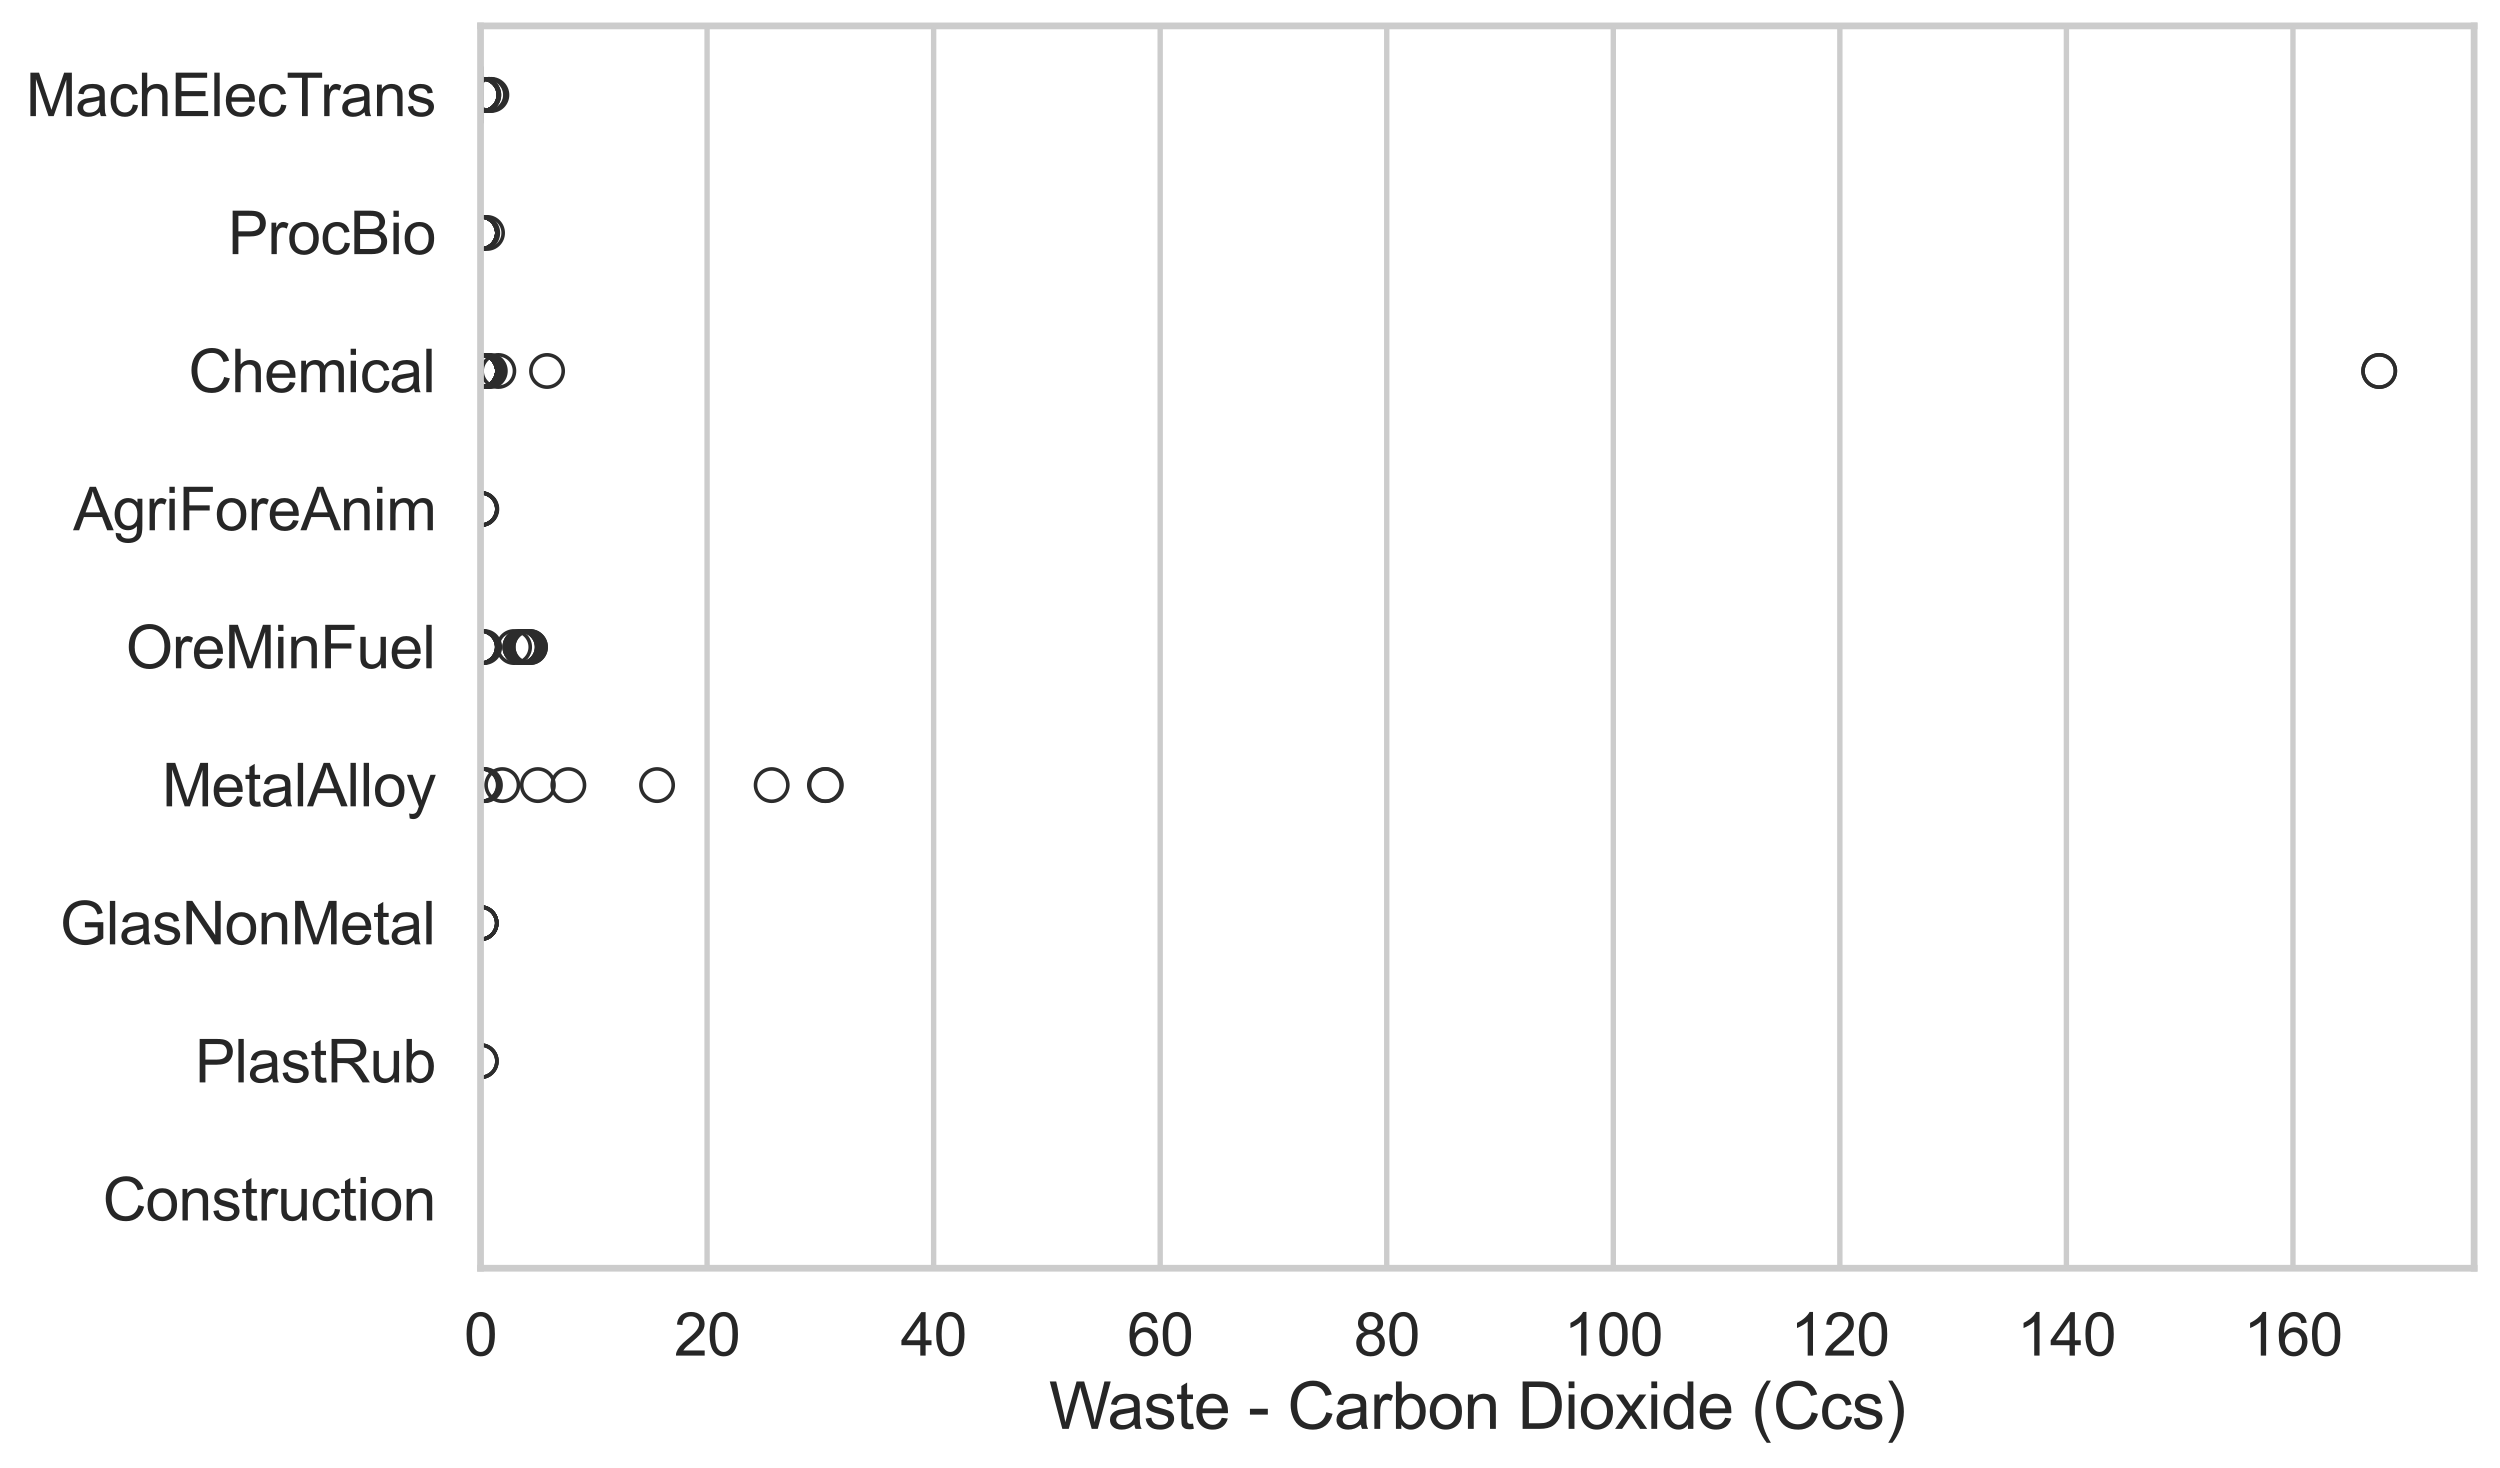 <?xml version="1.0" encoding="utf-8" standalone="no"?>
<!DOCTYPE svg PUBLIC "-//W3C//DTD SVG 1.1//EN"
  "http://www.w3.org/Graphics/SVG/1.1/DTD/svg11.dtd">
<svg xmlns:xlink="http://www.w3.org/1999/xlink" width="695.577pt" height="408.542pt" viewBox="0 0 695.577 408.542" xmlns="http://www.w3.org/2000/svg" version="1.1">
 <defs>
  <style type="text/css">*{stroke-linejoin: round; stroke-linecap: butt}</style>
 </defs>
 <g id="figure_1">
  <g id="patch_1">
   <path d="M 0 408.542 
L 695.577 408.542 
L 695.577 0 
L 0 0 
z
" style="fill: #ffffff"/>
  </g>
  <g id="axes_1">
   <g id="patch_2">
    <path d="M 133.697 352.86 
L 688.377 352.86 
L 688.377 7.2 
L 133.697 7.2 
z
" style="fill: #ffffff"/>
   </g>
   <g id="matplotlib.axis_1">
    <g id="xtick_1">
     <g id="line2d_1">
      <path d="M 133.697 352.86 
L 133.697 7.2 
" clip-path="url(#p71a60f8ca9)" style="fill: none; stroke: #cccccc; stroke-width: 1.5; stroke-linecap: round"/>
     </g>
     <g id="text_1">
      <!-- 0 -->
      <g style="fill: #262626" transform="translate(129.109 377.17) scale(0.165 -0.165)">
       <defs>
        <path id="ArialMT-30" d="M 266 2259 
Q 266 3072 433 3567 
Q 600 4063 929 4331 
Q 1259 4600 1759 4600 
Q 2128 4600 2406 4451 
Q 2684 4303 2865 4023 
Q 3047 3744 3150 3342 
Q 3253 2941 3253 2259 
Q 3253 1453 3087 958 
Q 2922 463 2592 192 
Q 2263 -78 1759 -78 
Q 1097 -78 719 397 
Q 266 969 266 2259 
z
M 844 2259 
Q 844 1131 1108 757 
Q 1372 384 1759 384 
Q 2147 384 2411 759 
Q 2675 1134 2675 2259 
Q 2675 3391 2411 3762 
Q 2147 4134 1753 4134 
Q 1366 4134 1134 3806 
Q 844 3388 844 2259 
z
" transform="scale(0.016)"/>
       </defs>
       <use xlink:href="#ArialMT-30"/>
      </g>
     </g>
    </g>
    <g id="xtick_2">
     <g id="line2d_2">
      <path d="M 196.731 352.86 
L 196.731 7.2 
" clip-path="url(#p71a60f8ca9)" style="fill: none; stroke: #cccccc; stroke-width: 1.5; stroke-linecap: round"/>
     </g>
     <g id="text_2">
      <!-- 20 -->
      <g style="fill: #262626" transform="translate(187.556 377.17) scale(0.165 -0.165)">
       <defs>
        <path id="ArialMT-32" d="M 3222 541 
L 3222 0 
L 194 0 
Q 188 203 259 391 
Q 375 700 629 1000 
Q 884 1300 1366 1694 
Q 2113 2306 2375 2664 
Q 2638 3022 2638 3341 
Q 2638 3675 2398 3904 
Q 2159 4134 1775 4134 
Q 1369 4134 1125 3890 
Q 881 3647 878 3216 
L 300 3275 
Q 359 3922 746 4261 
Q 1134 4600 1788 4600 
Q 2447 4600 2831 4234 
Q 3216 3869 3216 3328 
Q 3216 3053 3103 2787 
Q 2991 2522 2730 2228 
Q 2469 1934 1863 1422 
Q 1356 997 1212 845 
Q 1069 694 975 541 
L 3222 541 
z
" transform="scale(0.016)"/>
       </defs>
       <use xlink:href="#ArialMT-32"/>
       <use xlink:href="#ArialMT-30" transform="translate(55.615 0)"/>
      </g>
     </g>
    </g>
    <g id="xtick_3">
     <g id="line2d_3">
      <path d="M 259.766 352.86 
L 259.766 7.2 
" clip-path="url(#p71a60f8ca9)" style="fill: none; stroke: #cccccc; stroke-width: 1.5; stroke-linecap: round"/>
     </g>
     <g id="text_3">
      <!-- 40 -->
      <g style="fill: #262626" transform="translate(250.59 377.17) scale(0.165 -0.165)">
       <defs>
        <path id="ArialMT-34" d="M 2069 0 
L 2069 1097 
L 81 1097 
L 81 1613 
L 2172 4581 
L 2631 4581 
L 2631 1613 
L 3250 1613 
L 3250 1097 
L 2631 1097 
L 2631 0 
L 2069 0 
z
M 2069 1613 
L 2069 3678 
L 634 1613 
L 2069 1613 
z
" transform="scale(0.016)"/>
       </defs>
       <use xlink:href="#ArialMT-34"/>
       <use xlink:href="#ArialMT-30" transform="translate(55.615 0)"/>
      </g>
     </g>
    </g>
    <g id="xtick_4">
     <g id="line2d_4">
      <path d="M 322.8 352.86 
L 322.8 7.2 
" clip-path="url(#p71a60f8ca9)" style="fill: none; stroke: #cccccc; stroke-width: 1.5; stroke-linecap: round"/>
     </g>
     <g id="text_4">
      <!-- 60 -->
      <g style="fill: #262626" transform="translate(313.625 377.17) scale(0.165 -0.165)">
       <defs>
        <path id="ArialMT-36" d="M 3184 3459 
L 2625 3416 
Q 2550 3747 2413 3897 
Q 2184 4138 1850 4138 
Q 1581 4138 1378 3988 
Q 1113 3794 959 3422 
Q 806 3050 800 2363 
Q 1003 2672 1297 2822 
Q 1591 2972 1913 2972 
Q 2475 2972 2870 2558 
Q 3266 2144 3266 1488 
Q 3266 1056 3080 686 
Q 2894 316 2569 119 
Q 2244 -78 1831 -78 
Q 1128 -78 684 439 
Q 241 956 241 2144 
Q 241 3472 731 4075 
Q 1159 4600 1884 4600 
Q 2425 4600 2770 4297 
Q 3116 3994 3184 3459 
z
M 888 1484 
Q 888 1194 1011 928 
Q 1134 663 1356 523 
Q 1578 384 1822 384 
Q 2178 384 2434 671 
Q 2691 959 2691 1453 
Q 2691 1928 2437 2201 
Q 2184 2475 1800 2475 
Q 1419 2475 1153 2201 
Q 888 1928 888 1484 
z
" transform="scale(0.016)"/>
       </defs>
       <use xlink:href="#ArialMT-36"/>
       <use xlink:href="#ArialMT-30" transform="translate(55.615 0)"/>
      </g>
     </g>
    </g>
    <g id="xtick_5">
     <g id="line2d_5">
      <path d="M 385.834 352.86 
L 385.834 7.2 
" clip-path="url(#p71a60f8ca9)" style="fill: none; stroke: #cccccc; stroke-width: 1.5; stroke-linecap: round"/>
     </g>
     <g id="text_5">
      <!-- 80 -->
      <g style="fill: #262626" transform="translate(376.659 377.17) scale(0.165 -0.165)">
       <defs>
        <path id="ArialMT-38" d="M 1131 2484 
Q 781 2613 612 2850 
Q 444 3088 444 3419 
Q 444 3919 803 4259 
Q 1163 4600 1759 4600 
Q 2359 4600 2725 4251 
Q 3091 3903 3091 3403 
Q 3091 3084 2923 2848 
Q 2756 2613 2416 2484 
Q 2838 2347 3058 2040 
Q 3278 1734 3278 1309 
Q 3278 722 2862 322 
Q 2447 -78 1769 -78 
Q 1091 -78 675 323 
Q 259 725 259 1325 
Q 259 1772 486 2073 
Q 713 2375 1131 2484 
z
M 1019 3438 
Q 1019 3113 1228 2906 
Q 1438 2700 1772 2700 
Q 2097 2700 2305 2904 
Q 2513 3109 2513 3406 
Q 2513 3716 2298 3927 
Q 2084 4138 1766 4138 
Q 1444 4138 1231 3931 
Q 1019 3725 1019 3438 
z
M 838 1322 
Q 838 1081 952 856 
Q 1066 631 1291 507 
Q 1516 384 1775 384 
Q 2178 384 2440 643 
Q 2703 903 2703 1303 
Q 2703 1709 2433 1975 
Q 2163 2241 1756 2241 
Q 1359 2241 1098 1978 
Q 838 1716 838 1322 
z
" transform="scale(0.016)"/>
       </defs>
       <use xlink:href="#ArialMT-38"/>
       <use xlink:href="#ArialMT-30" transform="translate(55.615 0)"/>
      </g>
     </g>
    </g>
    <g id="xtick_6">
     <g id="line2d_6">
      <path d="M 448.869 352.86 
L 448.869 7.2 
" clip-path="url(#p71a60f8ca9)" style="fill: none; stroke: #cccccc; stroke-width: 1.5; stroke-linecap: round"/>
     </g>
     <g id="text_6">
      <!-- 100 -->
      <g style="fill: #262626" transform="translate(435.105 377.17) scale(0.165 -0.165)">
       <defs>
        <path id="ArialMT-31" d="M 2384 0 
L 1822 0 
L 1822 3584 
Q 1619 3391 1289 3197 
Q 959 3003 697 2906 
L 697 3450 
Q 1169 3672 1522 3987 
Q 1875 4303 2022 4600 
L 2384 4600 
L 2384 0 
z
" transform="scale(0.016)"/>
       </defs>
       <use xlink:href="#ArialMT-31"/>
       <use xlink:href="#ArialMT-30" transform="translate(55.615 0)"/>
       <use xlink:href="#ArialMT-30" transform="translate(111.23 0)"/>
      </g>
     </g>
    </g>
    <g id="xtick_7">
     <g id="line2d_7">
      <path d="M 511.903 352.86 
L 511.903 7.2 
" clip-path="url(#p71a60f8ca9)" style="fill: none; stroke: #cccccc; stroke-width: 1.5; stroke-linecap: round"/>
     </g>
     <g id="text_7">
      <!-- 120 -->
      <g style="fill: #262626" transform="translate(498.14 377.17) scale(0.165 -0.165)">
       <use xlink:href="#ArialMT-31"/>
       <use xlink:href="#ArialMT-32" transform="translate(55.615 0)"/>
       <use xlink:href="#ArialMT-30" transform="translate(111.23 0)"/>
      </g>
     </g>
    </g>
    <g id="xtick_8">
     <g id="line2d_8">
      <path d="M 574.938 352.86 
L 574.938 7.2 
" clip-path="url(#p71a60f8ca9)" style="fill: none; stroke: #cccccc; stroke-width: 1.5; stroke-linecap: round"/>
     </g>
     <g id="text_8">
      <!-- 140 -->
      <g style="fill: #262626" transform="translate(561.174 377.17) scale(0.165 -0.165)">
       <use xlink:href="#ArialMT-31"/>
       <use xlink:href="#ArialMT-34" transform="translate(55.615 0)"/>
       <use xlink:href="#ArialMT-30" transform="translate(111.23 0)"/>
      </g>
     </g>
    </g>
    <g id="xtick_9">
     <g id="line2d_9">
      <path d="M 637.972 352.86 
L 637.972 7.2 
" clip-path="url(#p71a60f8ca9)" style="fill: none; stroke: #cccccc; stroke-width: 1.5; stroke-linecap: round"/>
     </g>
     <g id="text_9">
      <!-- 160 -->
      <g style="fill: #262626" transform="translate(624.209 377.17) scale(0.165 -0.165)">
       <use xlink:href="#ArialMT-31"/>
       <use xlink:href="#ArialMT-36" transform="translate(55.615 0)"/>
       <use xlink:href="#ArialMT-30" transform="translate(111.23 0)"/>
      </g>
     </g>
    </g>
    <g id="text_10">
     <!-- Waste - Carbon Dioxide (Ccs) -->
     <g style="fill: #262626" transform="translate(291.849 397.553) scale(0.18 -0.18)">
      <defs>
       <path id="ArialMT-57" d="M 1294 0 
L 78 4581 
L 700 4581 
L 1397 1578 
Q 1509 1106 1591 641 
Q 1766 1375 1797 1488 
L 2669 4581 
L 3400 4581 
L 4056 2263 
Q 4303 1400 4413 641 
Q 4500 1075 4641 1638 
L 5359 4581 
L 5969 4581 
L 4713 0 
L 4128 0 
L 3163 3491 
Q 3041 3928 3019 4028 
Q 2947 3713 2884 3491 
L 1913 0 
L 1294 0 
z
" transform="scale(0.016)"/>
       <path id="ArialMT-61" d="M 2588 409 
Q 2275 144 1986 34 
Q 1697 -75 1366 -75 
Q 819 -75 525 192 
Q 231 459 231 875 
Q 231 1119 342 1320 
Q 453 1522 633 1644 
Q 813 1766 1038 1828 
Q 1203 1872 1538 1913 
Q 2219 1994 2541 2106 
Q 2544 2222 2544 2253 
Q 2544 2597 2384 2738 
Q 2169 2928 1744 2928 
Q 1347 2928 1158 2789 
Q 969 2650 878 2297 
L 328 2372 
Q 403 2725 575 2942 
Q 747 3159 1072 3276 
Q 1397 3394 1825 3394 
Q 2250 3394 2515 3294 
Q 2781 3194 2906 3042 
Q 3031 2891 3081 2659 
Q 3109 2516 3109 2141 
L 3109 1391 
Q 3109 606 3145 398 
Q 3181 191 3288 0 
L 2700 0 
Q 2613 175 2588 409 
z
M 2541 1666 
Q 2234 1541 1622 1453 
Q 1275 1403 1131 1340 
Q 988 1278 909 1158 
Q 831 1038 831 891 
Q 831 666 1001 516 
Q 1172 366 1500 366 
Q 1825 366 2078 508 
Q 2331 650 2450 897 
Q 2541 1088 2541 1459 
L 2541 1666 
z
" transform="scale(0.016)"/>
       <path id="ArialMT-73" d="M 197 991 
L 753 1078 
Q 800 744 1014 566 
Q 1228 388 1613 388 
Q 2000 388 2187 545 
Q 2375 703 2375 916 
Q 2375 1106 2209 1216 
Q 2094 1291 1634 1406 
Q 1016 1563 777 1677 
Q 538 1791 414 1992 
Q 291 2194 291 2438 
Q 291 2659 392 2848 
Q 494 3038 669 3163 
Q 800 3259 1026 3326 
Q 1253 3394 1513 3394 
Q 1903 3394 2198 3281 
Q 2494 3169 2634 2976 
Q 2775 2784 2828 2463 
L 2278 2388 
Q 2241 2644 2061 2787 
Q 1881 2931 1553 2931 
Q 1166 2931 1000 2803 
Q 834 2675 834 2503 
Q 834 2394 903 2306 
Q 972 2216 1119 2156 
Q 1203 2125 1616 2013 
Q 2213 1853 2448 1751 
Q 2684 1650 2818 1456 
Q 2953 1263 2953 975 
Q 2953 694 2789 445 
Q 2625 197 2315 61 
Q 2006 -75 1616 -75 
Q 969 -75 630 194 
Q 291 463 197 991 
z
" transform="scale(0.016)"/>
       <path id="ArialMT-74" d="M 1650 503 
L 1731 6 
Q 1494 -44 1306 -44 
Q 1000 -44 831 53 
Q 663 150 594 308 
Q 525 466 525 972 
L 525 2881 
L 113 2881 
L 113 3319 
L 525 3319 
L 525 4141 
L 1084 4478 
L 1084 3319 
L 1650 3319 
L 1650 2881 
L 1084 2881 
L 1084 941 
Q 1084 700 1114 631 
Q 1144 563 1211 522 
Q 1278 481 1403 481 
Q 1497 481 1650 503 
z
" transform="scale(0.016)"/>
       <path id="ArialMT-65" d="M 2694 1069 
L 3275 997 
Q 3138 488 2766 206 
Q 2394 -75 1816 -75 
Q 1088 -75 661 373 
Q 234 822 234 1631 
Q 234 2469 665 2931 
Q 1097 3394 1784 3394 
Q 2450 3394 2872 2941 
Q 3294 2488 3294 1666 
Q 3294 1616 3291 1516 
L 816 1516 
Q 847 969 1125 678 
Q 1403 388 1819 388 
Q 2128 388 2347 550 
Q 2566 713 2694 1069 
z
M 847 1978 
L 2700 1978 
Q 2663 2397 2488 2606 
Q 2219 2931 1791 2931 
Q 1403 2931 1139 2672 
Q 875 2413 847 1978 
z
" transform="scale(0.016)"/>
       <path id="ArialMT-20" transform="scale(0.016)"/>
       <path id="ArialMT-2d" d="M 203 1375 
L 203 1941 
L 1931 1941 
L 1931 1375 
L 203 1375 
z
" transform="scale(0.016)"/>
       <path id="ArialMT-43" d="M 3763 1606 
L 4369 1453 
Q 4178 706 3683 314 
Q 3188 -78 2472 -78 
Q 1731 -78 1267 223 
Q 803 525 561 1097 
Q 319 1669 319 2325 
Q 319 3041 592 3573 
Q 866 4106 1370 4382 
Q 1875 4659 2481 4659 
Q 3169 4659 3637 4309 
Q 4106 3959 4291 3325 
L 3694 3184 
Q 3534 3684 3231 3912 
Q 2928 4141 2469 4141 
Q 1941 4141 1586 3887 
Q 1231 3634 1087 3207 
Q 944 2781 944 2328 
Q 944 1744 1114 1308 
Q 1284 872 1643 656 
Q 2003 441 2422 441 
Q 2931 441 3284 734 
Q 3638 1028 3763 1606 
z
" transform="scale(0.016)"/>
       <path id="ArialMT-72" d="M 416 0 
L 416 3319 
L 922 3319 
L 922 2816 
Q 1116 3169 1280 3281 
Q 1444 3394 1641 3394 
Q 1925 3394 2219 3213 
L 2025 2691 
Q 1819 2813 1613 2813 
Q 1428 2813 1281 2702 
Q 1134 2591 1072 2394 
Q 978 2094 978 1738 
L 978 0 
L 416 0 
z
" transform="scale(0.016)"/>
       <path id="ArialMT-62" d="M 941 0 
L 419 0 
L 419 4581 
L 981 4581 
L 981 2947 
Q 1338 3394 1891 3394 
Q 2197 3394 2470 3270 
Q 2744 3147 2920 2923 
Q 3097 2700 3197 2384 
Q 3297 2069 3297 1709 
Q 3297 856 2875 390 
Q 2453 -75 1863 -75 
Q 1275 -75 941 416 
L 941 0 
z
M 934 1684 
Q 934 1088 1097 822 
Q 1363 388 1816 388 
Q 2184 388 2453 708 
Q 2722 1028 2722 1663 
Q 2722 2313 2464 2622 
Q 2206 2931 1841 2931 
Q 1472 2931 1203 2611 
Q 934 2291 934 1684 
z
" transform="scale(0.016)"/>
       <path id="ArialMT-6f" d="M 213 1659 
Q 213 2581 725 3025 
Q 1153 3394 1769 3394 
Q 2453 3394 2887 2945 
Q 3322 2497 3322 1706 
Q 3322 1066 3130 698 
Q 2938 331 2570 128 
Q 2203 -75 1769 -75 
Q 1072 -75 642 372 
Q 213 819 213 1659 
z
M 791 1659 
Q 791 1022 1069 705 
Q 1347 388 1769 388 
Q 2188 388 2466 706 
Q 2744 1025 2744 1678 
Q 2744 2294 2464 2611 
Q 2184 2928 1769 2928 
Q 1347 2928 1069 2612 
Q 791 2297 791 1659 
z
" transform="scale(0.016)"/>
       <path id="ArialMT-6e" d="M 422 0 
L 422 3319 
L 928 3319 
L 928 2847 
Q 1294 3394 1984 3394 
Q 2284 3394 2536 3286 
Q 2788 3178 2913 3003 
Q 3038 2828 3088 2588 
Q 3119 2431 3119 2041 
L 3119 0 
L 2556 0 
L 2556 2019 
Q 2556 2363 2490 2533 
Q 2425 2703 2258 2804 
Q 2091 2906 1866 2906 
Q 1506 2906 1245 2678 
Q 984 2450 984 1813 
L 984 0 
L 422 0 
z
" transform="scale(0.016)"/>
       <path id="ArialMT-44" d="M 494 0 
L 494 4581 
L 2072 4581 
Q 2606 4581 2888 4516 
Q 3281 4425 3559 4188 
Q 3922 3881 4101 3404 
Q 4281 2928 4281 2316 
Q 4281 1794 4159 1391 
Q 4038 988 3847 723 
Q 3656 459 3429 307 
Q 3203 156 2883 78 
Q 2563 0 2147 0 
L 494 0 
z
M 1100 541 
L 2078 541 
Q 2531 541 2789 625 
Q 3047 709 3200 863 
Q 3416 1078 3536 1442 
Q 3656 1806 3656 2325 
Q 3656 3044 3420 3430 
Q 3184 3816 2847 3947 
Q 2603 4041 2063 4041 
L 1100 4041 
L 1100 541 
z
" transform="scale(0.016)"/>
       <path id="ArialMT-69" d="M 425 3934 
L 425 4581 
L 988 4581 
L 988 3934 
L 425 3934 
z
M 425 0 
L 425 3319 
L 988 3319 
L 988 0 
L 425 0 
z
" transform="scale(0.016)"/>
       <path id="ArialMT-78" d="M 47 0 
L 1259 1725 
L 138 3319 
L 841 3319 
L 1350 2541 
Q 1494 2319 1581 2169 
Q 1719 2375 1834 2534 
L 2394 3319 
L 3066 3319 
L 1919 1756 
L 3153 0 
L 2463 0 
L 1781 1031 
L 1600 1309 
L 728 0 
L 47 0 
z
" transform="scale(0.016)"/>
       <path id="ArialMT-64" d="M 2575 0 
L 2575 419 
Q 2259 -75 1647 -75 
Q 1250 -75 917 144 
Q 584 363 401 755 
Q 219 1147 219 1656 
Q 219 2153 384 2558 
Q 550 2963 881 3178 
Q 1213 3394 1622 3394 
Q 1922 3394 2156 3267 
Q 2391 3141 2538 2938 
L 2538 4581 
L 3097 4581 
L 3097 0 
L 2575 0 
z
M 797 1656 
Q 797 1019 1065 703 
Q 1334 388 1700 388 
Q 2069 388 2326 689 
Q 2584 991 2584 1609 
Q 2584 2291 2321 2609 
Q 2059 2928 1675 2928 
Q 1300 2928 1048 2622 
Q 797 2316 797 1656 
z
" transform="scale(0.016)"/>
       <path id="ArialMT-28" d="M 1497 -1347 
Q 1031 -759 709 28 
Q 388 816 388 1659 
Q 388 2403 628 3084 
Q 909 3875 1497 4659 
L 1900 4659 
Q 1522 4009 1400 3731 
Q 1209 3300 1100 2831 
Q 966 2247 966 1656 
Q 966 153 1900 -1347 
L 1497 -1347 
z
" transform="scale(0.016)"/>
       <path id="ArialMT-63" d="M 2588 1216 
L 3141 1144 
Q 3050 572 2676 248 
Q 2303 -75 1759 -75 
Q 1078 -75 664 370 
Q 250 816 250 1647 
Q 250 2184 428 2587 
Q 606 2991 970 3192 
Q 1334 3394 1763 3394 
Q 2303 3394 2647 3120 
Q 2991 2847 3088 2344 
L 2541 2259 
Q 2463 2594 2264 2762 
Q 2066 2931 1784 2931 
Q 1359 2931 1093 2626 
Q 828 2322 828 1663 
Q 828 994 1084 691 
Q 1341 388 1753 388 
Q 2084 388 2306 591 
Q 2528 794 2588 1216 
z
" transform="scale(0.016)"/>
       <path id="ArialMT-29" d="M 791 -1347 
L 388 -1347 
Q 1322 153 1322 1656 
Q 1322 2244 1188 2822 
Q 1081 3291 891 3722 
Q 769 4003 388 4659 
L 791 4659 
Q 1378 3875 1659 3084 
Q 1900 2403 1900 1659 
Q 1900 816 1576 28 
Q 1253 -759 791 -1347 
z
" transform="scale(0.016)"/>
      </defs>
      <use xlink:href="#ArialMT-57"/>
      <use xlink:href="#ArialMT-61" transform="translate(90.635 0)"/>
      <use xlink:href="#ArialMT-73" transform="translate(146.25 0)"/>
      <use xlink:href="#ArialMT-74" transform="translate(196.25 0)"/>
      <use xlink:href="#ArialMT-65" transform="translate(224.033 0)"/>
      <use xlink:href="#ArialMT-20" transform="translate(279.648 0)"/>
      <use xlink:href="#ArialMT-2d" transform="translate(307.432 0)"/>
      <use xlink:href="#ArialMT-20" transform="translate(340.732 0)"/>
      <use xlink:href="#ArialMT-43" transform="translate(368.516 0)"/>
      <use xlink:href="#ArialMT-61" transform="translate(440.732 0)"/>
      <use xlink:href="#ArialMT-72" transform="translate(496.348 0)"/>
      <use xlink:href="#ArialMT-62" transform="translate(529.648 0)"/>
      <use xlink:href="#ArialMT-6f" transform="translate(585.264 0)"/>
      <use xlink:href="#ArialMT-6e" transform="translate(640.879 0)"/>
      <use xlink:href="#ArialMT-20" transform="translate(696.494 0)"/>
      <use xlink:href="#ArialMT-44" transform="translate(724.277 0)"/>
      <use xlink:href="#ArialMT-69" transform="translate(796.494 0)"/>
      <use xlink:href="#ArialMT-6f" transform="translate(818.711 0)"/>
      <use xlink:href="#ArialMT-78" transform="translate(874.326 0)"/>
      <use xlink:href="#ArialMT-69" transform="translate(924.326 0)"/>
      <use xlink:href="#ArialMT-64" transform="translate(946.543 0)"/>
      <use xlink:href="#ArialMT-65" transform="translate(1002.158 0)"/>
      <use xlink:href="#ArialMT-20" transform="translate(1057.773 0)"/>
      <use xlink:href="#ArialMT-28" transform="translate(1085.557 0)"/>
      <use xlink:href="#ArialMT-43" transform="translate(1118.857 0)"/>
      <use xlink:href="#ArialMT-63" transform="translate(1191.074 0)"/>
      <use xlink:href="#ArialMT-73" transform="translate(1241.074 0)"/>
      <use xlink:href="#ArialMT-29" transform="translate(1291.074 0)"/>
     </g>
    </g>
   </g>
   <g id="matplotlib.axis_2">
    <g id="ytick_1">
     <g id="text_11">
      <!-- MachElecTrans -->
      <g style="fill: #262626" transform="translate(7.2 32.309) scale(0.165 -0.165)">
       <defs>
        <path id="ArialMT-4d" d="M 475 0 
L 475 4581 
L 1388 4581 
L 2472 1338 
Q 2622 884 2691 659 
Q 2769 909 2934 1394 
L 4031 4581 
L 4847 4581 
L 4847 0 
L 4263 0 
L 4263 3834 
L 2931 0 
L 2384 0 
L 1059 3900 
L 1059 0 
L 475 0 
z
" transform="scale(0.016)"/>
        <path id="ArialMT-68" d="M 422 0 
L 422 4581 
L 984 4581 
L 984 2938 
Q 1378 3394 1978 3394 
Q 2347 3394 2619 3248 
Q 2891 3103 3008 2847 
Q 3125 2591 3125 2103 
L 3125 0 
L 2563 0 
L 2563 2103 
Q 2563 2525 2380 2717 
Q 2197 2909 1863 2909 
Q 1613 2909 1392 2779 
Q 1172 2650 1078 2428 
Q 984 2206 984 1816 
L 984 0 
L 422 0 
z
" transform="scale(0.016)"/>
        <path id="ArialMT-45" d="M 506 0 
L 506 4581 
L 3819 4581 
L 3819 4041 
L 1113 4041 
L 1113 2638 
L 3647 2638 
L 3647 2100 
L 1113 2100 
L 1113 541 
L 3925 541 
L 3925 0 
L 506 0 
z
" transform="scale(0.016)"/>
        <path id="ArialMT-6c" d="M 409 0 
L 409 4581 
L 972 4581 
L 972 0 
L 409 0 
z
" transform="scale(0.016)"/>
        <path id="ArialMT-54" d="M 1659 0 
L 1659 4041 
L 150 4041 
L 150 4581 
L 3781 4581 
L 3781 4041 
L 2266 4041 
L 2266 0 
L 1659 0 
z
" transform="scale(0.016)"/>
       </defs>
       <use xlink:href="#ArialMT-4d"/>
       <use xlink:href="#ArialMT-61" transform="translate(83.301 0)"/>
       <use xlink:href="#ArialMT-63" transform="translate(138.916 0)"/>
       <use xlink:href="#ArialMT-68" transform="translate(188.916 0)"/>
       <use xlink:href="#ArialMT-45" transform="translate(244.531 0)"/>
       <use xlink:href="#ArialMT-6c" transform="translate(311.23 0)"/>
       <use xlink:href="#ArialMT-65" transform="translate(333.447 0)"/>
       <use xlink:href="#ArialMT-63" transform="translate(389.062 0)"/>
       <use xlink:href="#ArialMT-54" transform="translate(439.062 0)"/>
       <use xlink:href="#ArialMT-72" transform="translate(496.396 0)"/>
       <use xlink:href="#ArialMT-61" transform="translate(529.697 0)"/>
       <use xlink:href="#ArialMT-6e" transform="translate(585.312 0)"/>
       <use xlink:href="#ArialMT-73" transform="translate(640.928 0)"/>
      </g>
     </g>
    </g>
    <g id="ytick_2">
     <g id="text_12">
      <!-- ProcBio -->
      <g style="fill: #262626" transform="translate(63.424 70.715) scale(0.165 -0.165)">
       <defs>
        <path id="ArialMT-50" d="M 494 0 
L 494 4581 
L 2222 4581 
Q 2678 4581 2919 4538 
Q 3256 4481 3484 4323 
Q 3713 4166 3852 3881 
Q 3991 3597 3991 3256 
Q 3991 2672 3619 2267 
Q 3247 1863 2275 1863 
L 1100 1863 
L 1100 0 
L 494 0 
z
M 1100 2403 
L 2284 2403 
Q 2872 2403 3119 2622 
Q 3366 2841 3366 3238 
Q 3366 3525 3220 3729 
Q 3075 3934 2838 4000 
Q 2684 4041 2272 4041 
L 1100 4041 
L 1100 2403 
z
" transform="scale(0.016)"/>
        <path id="ArialMT-42" d="M 469 0 
L 469 4581 
L 2188 4581 
Q 2713 4581 3030 4442 
Q 3347 4303 3526 4014 
Q 3706 3725 3706 3409 
Q 3706 3116 3547 2856 
Q 3388 2597 3066 2438 
Q 3481 2316 3704 2022 
Q 3928 1728 3928 1328 
Q 3928 1006 3792 729 
Q 3656 453 3456 303 
Q 3256 153 2954 76 
Q 2653 0 2216 0 
L 469 0 
z
M 1075 2656 
L 2066 2656 
Q 2469 2656 2644 2709 
Q 2875 2778 2992 2937 
Q 3109 3097 3109 3338 
Q 3109 3566 3000 3739 
Q 2891 3913 2687 3977 
Q 2484 4041 1991 4041 
L 1075 4041 
L 1075 2656 
z
M 1075 541 
L 2216 541 
Q 2509 541 2628 563 
Q 2838 600 2978 687 
Q 3119 775 3209 942 
Q 3300 1109 3300 1328 
Q 3300 1584 3169 1773 
Q 3038 1963 2805 2039 
Q 2572 2116 2134 2116 
L 1075 2116 
L 1075 541 
z
" transform="scale(0.016)"/>
       </defs>
       <use xlink:href="#ArialMT-50"/>
       <use xlink:href="#ArialMT-72" transform="translate(66.699 0)"/>
       <use xlink:href="#ArialMT-6f" transform="translate(100 0)"/>
       <use xlink:href="#ArialMT-63" transform="translate(155.615 0)"/>
       <use xlink:href="#ArialMT-42" transform="translate(205.615 0)"/>
       <use xlink:href="#ArialMT-69" transform="translate(272.314 0)"/>
       <use xlink:href="#ArialMT-6f" transform="translate(294.531 0)"/>
      </g>
     </g>
    </g>
    <g id="ytick_3">
     <g id="text_13">
      <!-- Chemical -->
      <g style="fill: #262626" transform="translate(52.428 109.122) scale(0.165 -0.165)">
       <defs>
        <path id="ArialMT-6d" d="M 422 0 
L 422 3319 
L 925 3319 
L 925 2853 
Q 1081 3097 1340 3245 
Q 1600 3394 1931 3394 
Q 2300 3394 2536 3241 
Q 2772 3088 2869 2813 
Q 3263 3394 3894 3394 
Q 4388 3394 4653 3120 
Q 4919 2847 4919 2278 
L 4919 0 
L 4359 0 
L 4359 2091 
Q 4359 2428 4304 2576 
Q 4250 2725 4106 2815 
Q 3963 2906 3769 2906 
Q 3419 2906 3187 2673 
Q 2956 2441 2956 1928 
L 2956 0 
L 2394 0 
L 2394 2156 
Q 2394 2531 2256 2718 
Q 2119 2906 1806 2906 
Q 1569 2906 1367 2781 
Q 1166 2656 1075 2415 
Q 984 2175 984 1722 
L 984 0 
L 422 0 
z
" transform="scale(0.016)"/>
       </defs>
       <use xlink:href="#ArialMT-43"/>
       <use xlink:href="#ArialMT-68" transform="translate(72.217 0)"/>
       <use xlink:href="#ArialMT-65" transform="translate(127.832 0)"/>
       <use xlink:href="#ArialMT-6d" transform="translate(183.447 0)"/>
       <use xlink:href="#ArialMT-69" transform="translate(266.748 0)"/>
       <use xlink:href="#ArialMT-63" transform="translate(288.965 0)"/>
       <use xlink:href="#ArialMT-61" transform="translate(338.965 0)"/>
       <use xlink:href="#ArialMT-6c" transform="translate(394.58 0)"/>
      </g>
     </g>
    </g>
    <g id="ytick_4">
     <g id="text_14">
      <!-- AgriForeAnim -->
      <g style="fill: #262626" transform="translate(20.341 147.529) scale(0.165 -0.165)">
       <defs>
        <path id="ArialMT-41" d="M -9 0 
L 1750 4581 
L 2403 4581 
L 4278 0 
L 3588 0 
L 3053 1388 
L 1138 1388 
L 634 0 
L -9 0 
z
M 1313 1881 
L 2866 1881 
L 2388 3150 
Q 2169 3728 2063 4100 
Q 1975 3659 1816 3225 
L 1313 1881 
z
" transform="scale(0.016)"/>
        <path id="ArialMT-67" d="M 319 -275 
L 866 -356 
Q 900 -609 1056 -725 
Q 1266 -881 1628 -881 
Q 2019 -881 2231 -725 
Q 2444 -569 2519 -288 
Q 2563 -116 2559 434 
Q 2191 0 1641 0 
Q 956 0 581 494 
Q 206 988 206 1678 
Q 206 2153 378 2554 
Q 550 2956 876 3175 
Q 1203 3394 1644 3394 
Q 2231 3394 2613 2919 
L 2613 3319 
L 3131 3319 
L 3131 450 
Q 3131 -325 2973 -648 
Q 2816 -972 2473 -1159 
Q 2131 -1347 1631 -1347 
Q 1038 -1347 672 -1080 
Q 306 -813 319 -275 
z
M 784 1719 
Q 784 1066 1043 766 
Q 1303 466 1694 466 
Q 2081 466 2343 764 
Q 2606 1063 2606 1700 
Q 2606 2309 2336 2618 
Q 2066 2928 1684 2928 
Q 1309 2928 1046 2623 
Q 784 2319 784 1719 
z
" transform="scale(0.016)"/>
        <path id="ArialMT-46" d="M 525 0 
L 525 4581 
L 3616 4581 
L 3616 4041 
L 1131 4041 
L 1131 2622 
L 3281 2622 
L 3281 2081 
L 1131 2081 
L 1131 0 
L 525 0 
z
" transform="scale(0.016)"/>
       </defs>
       <use xlink:href="#ArialMT-41"/>
       <use xlink:href="#ArialMT-67" transform="translate(66.699 0)"/>
       <use xlink:href="#ArialMT-72" transform="translate(122.314 0)"/>
       <use xlink:href="#ArialMT-69" transform="translate(155.615 0)"/>
       <use xlink:href="#ArialMT-46" transform="translate(177.832 0)"/>
       <use xlink:href="#ArialMT-6f" transform="translate(238.916 0)"/>
       <use xlink:href="#ArialMT-72" transform="translate(294.531 0)"/>
       <use xlink:href="#ArialMT-65" transform="translate(327.832 0)"/>
       <use xlink:href="#ArialMT-41" transform="translate(383.447 0)"/>
       <use xlink:href="#ArialMT-6e" transform="translate(450.146 0)"/>
       <use xlink:href="#ArialMT-69" transform="translate(505.762 0)"/>
       <use xlink:href="#ArialMT-6d" transform="translate(527.979 0)"/>
      </g>
     </g>
    </g>
    <g id="ytick_5">
     <g id="text_15">
      <!-- OreMinFuel -->
      <g style="fill: #262626" transform="translate(35.013 185.935) scale(0.165 -0.165)">
       <defs>
        <path id="ArialMT-4f" d="M 309 2231 
Q 309 3372 921 4017 
Q 1534 4663 2503 4663 
Q 3138 4663 3647 4359 
Q 4156 4056 4423 3514 
Q 4691 2972 4691 2284 
Q 4691 1588 4409 1038 
Q 4128 488 3612 205 
Q 3097 -78 2500 -78 
Q 1853 -78 1343 234 
Q 834 547 571 1087 
Q 309 1628 309 2231 
z
M 934 2222 
Q 934 1394 1379 917 
Q 1825 441 2497 441 
Q 3181 441 3623 922 
Q 4066 1403 4066 2288 
Q 4066 2847 3877 3264 
Q 3688 3681 3323 3911 
Q 2959 4141 2506 4141 
Q 1863 4141 1398 3698 
Q 934 3256 934 2222 
z
" transform="scale(0.016)"/>
        <path id="ArialMT-75" d="M 2597 0 
L 2597 488 
Q 2209 -75 1544 -75 
Q 1250 -75 995 37 
Q 741 150 617 320 
Q 494 491 444 738 
Q 409 903 409 1263 
L 409 3319 
L 972 3319 
L 972 1478 
Q 972 1038 1006 884 
Q 1059 663 1231 536 
Q 1403 409 1656 409 
Q 1909 409 2131 539 
Q 2353 669 2445 892 
Q 2538 1116 2538 1541 
L 2538 3319 
L 3100 3319 
L 3100 0 
L 2597 0 
z
" transform="scale(0.016)"/>
       </defs>
       <use xlink:href="#ArialMT-4f"/>
       <use xlink:href="#ArialMT-72" transform="translate(77.783 0)"/>
       <use xlink:href="#ArialMT-65" transform="translate(111.084 0)"/>
       <use xlink:href="#ArialMT-4d" transform="translate(166.699 0)"/>
       <use xlink:href="#ArialMT-69" transform="translate(250 0)"/>
       <use xlink:href="#ArialMT-6e" transform="translate(272.217 0)"/>
       <use xlink:href="#ArialMT-46" transform="translate(327.832 0)"/>
       <use xlink:href="#ArialMT-75" transform="translate(388.916 0)"/>
       <use xlink:href="#ArialMT-65" transform="translate(444.531 0)"/>
       <use xlink:href="#ArialMT-6c" transform="translate(500.146 0)"/>
      </g>
     </g>
    </g>
    <g id="ytick_6">
     <g id="text_16">
      <!-- MetalAlloy -->
      <g style="fill: #262626" transform="translate(45.088 224.342) scale(0.165 -0.165)">
       <defs>
        <path id="ArialMT-79" d="M 397 -1278 
L 334 -750 
Q 519 -800 656 -800 
Q 844 -800 956 -737 
Q 1069 -675 1141 -563 
Q 1194 -478 1313 -144 
Q 1328 -97 1363 -6 
L 103 3319 
L 709 3319 
L 1400 1397 
Q 1534 1031 1641 628 
Q 1738 1016 1872 1384 
L 2581 3319 
L 3144 3319 
L 1881 -56 
Q 1678 -603 1566 -809 
Q 1416 -1088 1222 -1217 
Q 1028 -1347 759 -1347 
Q 597 -1347 397 -1278 
z
" transform="scale(0.016)"/>
       </defs>
       <use xlink:href="#ArialMT-4d"/>
       <use xlink:href="#ArialMT-65" transform="translate(83.301 0)"/>
       <use xlink:href="#ArialMT-74" transform="translate(138.916 0)"/>
       <use xlink:href="#ArialMT-61" transform="translate(166.699 0)"/>
       <use xlink:href="#ArialMT-6c" transform="translate(222.314 0)"/>
       <use xlink:href="#ArialMT-41" transform="translate(244.531 0)"/>
       <use xlink:href="#ArialMT-6c" transform="translate(311.23 0)"/>
       <use xlink:href="#ArialMT-6c" transform="translate(333.447 0)"/>
       <use xlink:href="#ArialMT-6f" transform="translate(355.664 0)"/>
       <use xlink:href="#ArialMT-79" transform="translate(411.279 0)"/>
      </g>
     </g>
    </g>
    <g id="ytick_7">
     <g id="text_17">
      <!-- GlasNonMetal -->
      <g style="fill: #262626" transform="translate(16.659 262.749) scale(0.165 -0.165)">
       <defs>
        <path id="ArialMT-47" d="M 2638 1797 
L 2638 2334 
L 4578 2338 
L 4578 638 
Q 4131 281 3656 101 
Q 3181 -78 2681 -78 
Q 2006 -78 1454 211 
Q 903 500 622 1047 
Q 341 1594 341 2269 
Q 341 2938 620 3517 
Q 900 4097 1425 4378 
Q 1950 4659 2634 4659 
Q 3131 4659 3532 4498 
Q 3934 4338 4162 4050 
Q 4391 3763 4509 3300 
L 3963 3150 
Q 3859 3500 3706 3700 
Q 3553 3900 3268 4020 
Q 2984 4141 2638 4141 
Q 2222 4141 1919 4014 
Q 1616 3888 1430 3681 
Q 1244 3475 1141 3228 
Q 966 2803 966 2306 
Q 966 1694 1177 1281 
Q 1388 869 1791 669 
Q 2194 469 2647 469 
Q 3041 469 3416 620 
Q 3791 772 3984 944 
L 3984 1797 
L 2638 1797 
z
" transform="scale(0.016)"/>
        <path id="ArialMT-4e" d="M 488 0 
L 488 4581 
L 1109 4581 
L 3516 984 
L 3516 4581 
L 4097 4581 
L 4097 0 
L 3475 0 
L 1069 3600 
L 1069 0 
L 488 0 
z
" transform="scale(0.016)"/>
       </defs>
       <use xlink:href="#ArialMT-47"/>
       <use xlink:href="#ArialMT-6c" transform="translate(77.783 0)"/>
       <use xlink:href="#ArialMT-61" transform="translate(100 0)"/>
       <use xlink:href="#ArialMT-73" transform="translate(155.615 0)"/>
       <use xlink:href="#ArialMT-4e" transform="translate(205.615 0)"/>
       <use xlink:href="#ArialMT-6f" transform="translate(277.832 0)"/>
       <use xlink:href="#ArialMT-6e" transform="translate(333.447 0)"/>
       <use xlink:href="#ArialMT-4d" transform="translate(389.062 0)"/>
       <use xlink:href="#ArialMT-65" transform="translate(472.363 0)"/>
       <use xlink:href="#ArialMT-74" transform="translate(527.979 0)"/>
       <use xlink:href="#ArialMT-61" transform="translate(555.762 0)"/>
       <use xlink:href="#ArialMT-6c" transform="translate(611.377 0)"/>
      </g>
     </g>
    </g>
    <g id="ytick_8">
     <g id="text_18">
      <!-- PlastRub -->
      <g style="fill: #262626" transform="translate(54.248 301.155) scale(0.165 -0.165)">
       <defs>
        <path id="ArialMT-52" d="M 503 0 
L 503 4581 
L 2534 4581 
Q 3147 4581 3465 4457 
Q 3784 4334 3975 4021 
Q 4166 3709 4166 3331 
Q 4166 2844 3850 2509 
Q 3534 2175 2875 2084 
Q 3116 1969 3241 1856 
Q 3506 1613 3744 1247 
L 4541 0 
L 3778 0 
L 3172 953 
Q 2906 1366 2734 1584 
Q 2563 1803 2427 1890 
Q 2291 1978 2150 2013 
Q 2047 2034 1813 2034 
L 1109 2034 
L 1109 0 
L 503 0 
z
M 1109 2559 
L 2413 2559 
Q 2828 2559 3062 2645 
Q 3297 2731 3419 2920 
Q 3541 3109 3541 3331 
Q 3541 3656 3305 3865 
Q 3069 4075 2559 4075 
L 1109 4075 
L 1109 2559 
z
" transform="scale(0.016)"/>
       </defs>
       <use xlink:href="#ArialMT-50"/>
       <use xlink:href="#ArialMT-6c" transform="translate(66.699 0)"/>
       <use xlink:href="#ArialMT-61" transform="translate(88.916 0)"/>
       <use xlink:href="#ArialMT-73" transform="translate(144.531 0)"/>
       <use xlink:href="#ArialMT-74" transform="translate(194.531 0)"/>
       <use xlink:href="#ArialMT-52" transform="translate(222.314 0)"/>
       <use xlink:href="#ArialMT-75" transform="translate(294.531 0)"/>
       <use xlink:href="#ArialMT-62" transform="translate(350.146 0)"/>
      </g>
     </g>
    </g>
    <g id="ytick_9">
     <g id="text_19">
      <!-- Construction -->
      <g style="fill: #262626" transform="translate(28.575 339.562) scale(0.165 -0.165)">
       <use xlink:href="#ArialMT-43"/>
       <use xlink:href="#ArialMT-6f" transform="translate(72.217 0)"/>
       <use xlink:href="#ArialMT-6e" transform="translate(127.832 0)"/>
       <use xlink:href="#ArialMT-73" transform="translate(183.447 0)"/>
       <use xlink:href="#ArialMT-74" transform="translate(233.447 0)"/>
       <use xlink:href="#ArialMT-72" transform="translate(261.23 0)"/>
       <use xlink:href="#ArialMT-75" transform="translate(294.531 0)"/>
       <use xlink:href="#ArialMT-63" transform="translate(350.146 0)"/>
       <use xlink:href="#ArialMT-74" transform="translate(400.146 0)"/>
       <use xlink:href="#ArialMT-69" transform="translate(427.93 0)"/>
       <use xlink:href="#ArialMT-6f" transform="translate(450.146 0)"/>
       <use xlink:href="#ArialMT-6e" transform="translate(505.762 0)"/>
      </g>
     </g>
    </g>
   </g>
   <g id="patch_3">
    <path d="M 133.724 11.041 
L 133.724 41.766 
L 133.849 41.766 
L 133.849 11.041 
L 133.724 11.041 
z
" clip-path="url(#p71a60f8ca9)" style="fill: #c9941d; stroke: #2c2c2c; stroke-linejoin: miter"/>
   </g>
   <g id="line2d_10">
    <path d="M 133.724 26.403 
L 133.698 26.403 
" clip-path="url(#p71a60f8ca9)" style="fill: none; stroke: #2c2c2c"/>
   </g>
   <g id="line2d_11">
    <path d="M 133.849 26.403 
L 134.009 26.403 
" clip-path="url(#p71a60f8ca9)" style="fill: none; stroke: #2c2c2c"/>
   </g>
   <g id="line2d_12">
    <path d="M 133.698 18.722 
L 133.698 34.085 
" clip-path="url(#p71a60f8ca9)" style="fill: none; stroke: #2c2c2c; stroke-linecap: round"/>
   </g>
   <g id="line2d_13">
    <path d="M 134.009 18.722 
L 134.009 34.085 
" clip-path="url(#p71a60f8ca9)" style="fill: none; stroke: #2c2c2c; stroke-linecap: round"/>
   </g>
   <g id="line2d_14">
    <defs>
     <path id="m97c888c758" d="M 0 4.5 
C 1.193 4.5 2.338 4.026 3.182 3.182 
C 4.026 2.338 4.5 1.193 4.5 0 
C 4.5 -1.193 4.026 -2.338 3.182 -3.182 
C 2.338 -4.026 1.193 -4.5 0 -4.5 
C -1.193 -4.5 -2.338 -4.026 -3.182 -3.182 
C -4.026 -2.338 -4.5 -1.193 -4.5 0 
C -4.5 1.193 -4.026 2.338 -3.182 3.182 
C -2.338 4.026 -1.193 4.5 0 4.5 
z
" style="stroke: #2c2c2c"/>
    </defs>
    <g clip-path="url(#p71a60f8ca9)">
     <use xlink:href="#m97c888c758" x="134.117" y="26.403" style="fill-opacity: 0; stroke: #2c2c2c"/>
     <use xlink:href="#m97c888c758" x="134.219" y="26.403" style="fill-opacity: 0; stroke: #2c2c2c"/>
     <use xlink:href="#m97c888c758" x="134.459" y="26.403" style="fill-opacity: 0; stroke: #2c2c2c"/>
     <use xlink:href="#m97c888c758" x="136.123" y="26.403" style="fill-opacity: 0; stroke: #2c2c2c"/>
     <use xlink:href="#m97c888c758" x="135.971" y="26.403" style="fill-opacity: 0; stroke: #2c2c2c"/>
     <use xlink:href="#m97c888c758" x="134.165" y="26.403" style="fill-opacity: 0; stroke: #2c2c2c"/>
     <use xlink:href="#m97c888c758" x="134.305" y="26.403" style="fill-opacity: 0; stroke: #2c2c2c"/>
     <use xlink:href="#m97c888c758" x="134.191" y="26.403" style="fill-opacity: 0; stroke: #2c2c2c"/>
     <use xlink:href="#m97c888c758" x="134.179" y="26.403" style="fill-opacity: 0; stroke: #2c2c2c"/>
     <use xlink:href="#m97c888c758" x="134.131" y="26.403" style="fill-opacity: 0; stroke: #2c2c2c"/>
     <use xlink:href="#m97c888c758" x="134.132" y="26.403" style="fill-opacity: 0; stroke: #2c2c2c"/>
     <use xlink:href="#m97c888c758" x="136.707" y="26.403" style="fill-opacity: 0; stroke: #2c2c2c"/>
     <use xlink:href="#m97c888c758" x="134.212" y="26.403" style="fill-opacity: 0; stroke: #2c2c2c"/>
     <use xlink:href="#m97c888c758" x="134.457" y="26.403" style="fill-opacity: 0; stroke: #2c2c2c"/>
     <use xlink:href="#m97c888c758" x="134.212" y="26.403" style="fill-opacity: 0; stroke: #2c2c2c"/>
     <use xlink:href="#m97c888c758" x="134.301" y="26.403" style="fill-opacity: 0; stroke: #2c2c2c"/>
     <use xlink:href="#m97c888c758" x="134.178" y="26.403" style="fill-opacity: 0; stroke: #2c2c2c"/>
    </g>
   </g>
   <g id="patch_4">
    <path d="M 133.7 49.447 
L 133.7 80.173 
L 133.711 80.173 
L 133.711 49.447 
L 133.7 49.447 
z
" clip-path="url(#p71a60f8ca9)" style="fill: #68afd7; stroke: #2c2c2c; stroke-linejoin: miter"/>
   </g>
   <g id="line2d_15">
    <path d="M 133.7 64.81 
L 133.697 64.81 
" clip-path="url(#p71a60f8ca9)" style="fill: none; stroke: #2c2c2c"/>
   </g>
   <g id="line2d_16">
    <path d="M 133.711 64.81 
L 133.727 64.81 
" clip-path="url(#p71a60f8ca9)" style="fill: none; stroke: #2c2c2c"/>
   </g>
   <g id="line2d_17">
    <path d="M 133.697 57.129 
L 133.697 72.491 
" clip-path="url(#p71a60f8ca9)" style="fill: none; stroke: #2c2c2c; stroke-linecap: round"/>
   </g>
   <g id="line2d_18">
    <path d="M 133.727 57.129 
L 133.727 72.491 
" clip-path="url(#p71a60f8ca9)" style="fill: none; stroke: #2c2c2c; stroke-linecap: round"/>
   </g>
   <g id="line2d_19">
    <g clip-path="url(#p71a60f8ca9)">
     <use xlink:href="#m97c888c758" x="133.732" y="64.81" style="fill-opacity: 0; stroke: #2c2c2c"/>
     <use xlink:href="#m97c888c758" x="133.732" y="64.81" style="fill-opacity: 0; stroke: #2c2c2c"/>
     <use xlink:href="#m97c888c758" x="135.503" y="64.81" style="fill-opacity: 0; stroke: #2c2c2c"/>
     <use xlink:href="#m97c888c758" x="133.752" y="64.81" style="fill-opacity: 0; stroke: #2c2c2c"/>
     <use xlink:href="#m97c888c758" x="133.79" y="64.81" style="fill-opacity: 0; stroke: #2c2c2c"/>
     <use xlink:href="#m97c888c758" x="133.728" y="64.81" style="fill-opacity: 0; stroke: #2c2c2c"/>
     <use xlink:href="#m97c888c758" x="133.769" y="64.81" style="fill-opacity: 0; stroke: #2c2c2c"/>
     <use xlink:href="#m97c888c758" x="133.741" y="64.81" style="fill-opacity: 0; stroke: #2c2c2c"/>
     <use xlink:href="#m97c888c758" x="134.161" y="64.81" style="fill-opacity: 0; stroke: #2c2c2c"/>
     <use xlink:href="#m97c888c758" x="133.748" y="64.81" style="fill-opacity: 0; stroke: #2c2c2c"/>
     <use xlink:href="#m97c888c758" x="133.735" y="64.81" style="fill-opacity: 0; stroke: #2c2c2c"/>
     <use xlink:href="#m97c888c758" x="133.734" y="64.81" style="fill-opacity: 0; stroke: #2c2c2c"/>
     <use xlink:href="#m97c888c758" x="133.729" y="64.81" style="fill-opacity: 0; stroke: #2c2c2c"/>
     <use xlink:href="#m97c888c758" x="133.728" y="64.81" style="fill-opacity: 0; stroke: #2c2c2c"/>
     <use xlink:href="#m97c888c758" x="133.732" y="64.81" style="fill-opacity: 0; stroke: #2c2c2c"/>
     <use xlink:href="#m97c888c758" x="133.781" y="64.81" style="fill-opacity: 0; stroke: #2c2c2c"/>
     <use xlink:href="#m97c888c758" x="133.736" y="64.81" style="fill-opacity: 0; stroke: #2c2c2c"/>
     <use xlink:href="#m97c888c758" x="133.743" y="64.81" style="fill-opacity: 0; stroke: #2c2c2c"/>
    </g>
   </g>
   <g id="patch_5">
    <path d="M 133.704 87.854 
L 133.704 118.579 
L 133.721 118.579 
L 133.721 87.854 
L 133.704 87.854 
z
" clip-path="url(#p71a60f8ca9)" style="fill: #148a6a; stroke: #2c2c2c; stroke-linejoin: miter"/>
   </g>
   <g id="line2d_20">
    <path d="M 133.704 103.217 
L 133.697 103.217 
" clip-path="url(#p71a60f8ca9)" style="fill: none; stroke: #2c2c2c"/>
   </g>
   <g id="line2d_21">
    <path d="M 133.721 103.217 
L 133.747 103.217 
" clip-path="url(#p71a60f8ca9)" style="fill: none; stroke: #2c2c2c"/>
   </g>
   <g id="line2d_22">
    <path d="M 133.697 95.535 
L 133.697 110.898 
" clip-path="url(#p71a60f8ca9)" style="fill: none; stroke: #2c2c2c; stroke-linecap: round"/>
   </g>
   <g id="line2d_23">
    <path d="M 133.747 95.535 
L 133.747 110.898 
" clip-path="url(#p71a60f8ca9)" style="fill: none; stroke: #2c2c2c; stroke-linecap: round"/>
   </g>
   <g id="line2d_24">
    <g clip-path="url(#p71a60f8ca9)">
     <use xlink:href="#m97c888c758" x="133.904" y="103.217" style="fill-opacity: 0; stroke: #2c2c2c"/>
     <use xlink:href="#m97c888c758" x="134.063" y="103.217" style="fill-opacity: 0; stroke: #2c2c2c"/>
     <use xlink:href="#m97c888c758" x="133.952" y="103.217" style="fill-opacity: 0; stroke: #2c2c2c"/>
     <use xlink:href="#m97c888c758" x="135.216" y="103.217" style="fill-opacity: 0; stroke: #2c2c2c"/>
     <use xlink:href="#m97c888c758" x="133.749" y="103.217" style="fill-opacity: 0; stroke: #2c2c2c"/>
     <use xlink:href="#m97c888c758" x="661.963" y="103.217" style="fill-opacity: 0; stroke: #2c2c2c"/>
     <use xlink:href="#m97c888c758" x="133.753" y="103.217" style="fill-opacity: 0; stroke: #2c2c2c"/>
     <use xlink:href="#m97c888c758" x="133.828" y="103.217" style="fill-opacity: 0; stroke: #2c2c2c"/>
     <use xlink:href="#m97c888c758" x="133.839" y="103.217" style="fill-opacity: 0; stroke: #2c2c2c"/>
     <use xlink:href="#m97c888c758" x="133.835" y="103.217" style="fill-opacity: 0; stroke: #2c2c2c"/>
     <use xlink:href="#m97c888c758" x="133.92" y="103.217" style="fill-opacity: 0; stroke: #2c2c2c"/>
     <use xlink:href="#m97c888c758" x="133.762" y="103.217" style="fill-opacity: 0; stroke: #2c2c2c"/>
     <use xlink:href="#m97c888c758" x="152.209" y="103.217" style="fill-opacity: 0; stroke: #2c2c2c"/>
     <use xlink:href="#m97c888c758" x="133.759" y="103.217" style="fill-opacity: 0; stroke: #2c2c2c"/>
     <use xlink:href="#m97c888c758" x="133.809" y="103.217" style="fill-opacity: 0; stroke: #2c2c2c"/>
     <use xlink:href="#m97c888c758" x="134.32" y="103.217" style="fill-opacity: 0; stroke: #2c2c2c"/>
     <use xlink:href="#m97c888c758" x="134.011" y="103.217" style="fill-opacity: 0; stroke: #2c2c2c"/>
     <use xlink:href="#m97c888c758" x="133.76" y="103.217" style="fill-opacity: 0; stroke: #2c2c2c"/>
     <use xlink:href="#m97c888c758" x="134.405" y="103.217" style="fill-opacity: 0; stroke: #2c2c2c"/>
     <use xlink:href="#m97c888c758" x="133.755" y="103.217" style="fill-opacity: 0; stroke: #2c2c2c"/>
     <use xlink:href="#m97c888c758" x="133.753" y="103.217" style="fill-opacity: 0; stroke: #2c2c2c"/>
     <use xlink:href="#m97c888c758" x="133.75" y="103.217" style="fill-opacity: 0; stroke: #2c2c2c"/>
     <use xlink:href="#m97c888c758" x="133.816" y="103.217" style="fill-opacity: 0; stroke: #2c2c2c"/>
     <use xlink:href="#m97c888c758" x="133.756" y="103.217" style="fill-opacity: 0; stroke: #2c2c2c"/>
     <use xlink:href="#m97c888c758" x="133.98" y="103.217" style="fill-opacity: 0; stroke: #2c2c2c"/>
     <use xlink:href="#m97c888c758" x="134.202" y="103.217" style="fill-opacity: 0; stroke: #2c2c2c"/>
     <use xlink:href="#m97c888c758" x="133.768" y="103.217" style="fill-opacity: 0; stroke: #2c2c2c"/>
     <use xlink:href="#m97c888c758" x="133.784" y="103.217" style="fill-opacity: 0; stroke: #2c2c2c"/>
     <use xlink:href="#m97c888c758" x="134.271" y="103.217" style="fill-opacity: 0; stroke: #2c2c2c"/>
     <use xlink:href="#m97c888c758" x="133.758" y="103.217" style="fill-opacity: 0; stroke: #2c2c2c"/>
     <use xlink:href="#m97c888c758" x="133.768" y="103.217" style="fill-opacity: 0; stroke: #2c2c2c"/>
     <use xlink:href="#m97c888c758" x="133.77" y="103.217" style="fill-opacity: 0; stroke: #2c2c2c"/>
     <use xlink:href="#m97c888c758" x="138.645" y="103.217" style="fill-opacity: 0; stroke: #2c2c2c"/>
     <use xlink:href="#m97c888c758" x="134.209" y="103.217" style="fill-opacity: 0; stroke: #2c2c2c"/>
     <use xlink:href="#m97c888c758" x="133.828" y="103.217" style="fill-opacity: 0; stroke: #2c2c2c"/>
     <use xlink:href="#m97c888c758" x="133.873" y="103.217" style="fill-opacity: 0; stroke: #2c2c2c"/>
     <use xlink:href="#m97c888c758" x="133.771" y="103.217" style="fill-opacity: 0; stroke: #2c2c2c"/>
     <use xlink:href="#m97c888c758" x="133.761" y="103.217" style="fill-opacity: 0; stroke: #2c2c2c"/>
     <use xlink:href="#m97c888c758" x="134.321" y="103.217" style="fill-opacity: 0; stroke: #2c2c2c"/>
     <use xlink:href="#m97c888c758" x="133.789" y="103.217" style="fill-opacity: 0; stroke: #2c2c2c"/>
     <use xlink:href="#m97c888c758" x="134.833" y="103.217" style="fill-opacity: 0; stroke: #2c2c2c"/>
     <use xlink:href="#m97c888c758" x="136.269" y="103.217" style="fill-opacity: 0; stroke: #2c2c2c"/>
     <use xlink:href="#m97c888c758" x="133.965" y="103.217" style="fill-opacity: 0; stroke: #2c2c2c"/>
     <use xlink:href="#m97c888c758" x="133.85" y="103.217" style="fill-opacity: 0; stroke: #2c2c2c"/>
     <use xlink:href="#m97c888c758" x="133.96" y="103.217" style="fill-opacity: 0; stroke: #2c2c2c"/>
     <use xlink:href="#m97c888c758" x="133.983" y="103.217" style="fill-opacity: 0; stroke: #2c2c2c"/>
     <use xlink:href="#m97c888c758" x="133.946" y="103.217" style="fill-opacity: 0; stroke: #2c2c2c"/>
     <use xlink:href="#m97c888c758" x="133.776" y="103.217" style="fill-opacity: 0; stroke: #2c2c2c"/>
     <use xlink:href="#m97c888c758" x="133.749" y="103.217" style="fill-opacity: 0; stroke: #2c2c2c"/>
     <use xlink:href="#m97c888c758" x="133.757" y="103.217" style="fill-opacity: 0; stroke: #2c2c2c"/>
     <use xlink:href="#m97c888c758" x="133.748" y="103.217" style="fill-opacity: 0; stroke: #2c2c2c"/>
     <use xlink:href="#m97c888c758" x="133.889" y="103.217" style="fill-opacity: 0; stroke: #2c2c2c"/>
     <use xlink:href="#m97c888c758" x="661.963" y="103.217" style="fill-opacity: 0; stroke: #2c2c2c"/>
     <use xlink:href="#m97c888c758" x="133.762" y="103.217" style="fill-opacity: 0; stroke: #2c2c2c"/>
     <use xlink:href="#m97c888c758" x="133.89" y="103.217" style="fill-opacity: 0; stroke: #2c2c2c"/>
     <use xlink:href="#m97c888c758" x="134.269" y="103.217" style="fill-opacity: 0; stroke: #2c2c2c"/>
     <use xlink:href="#m97c888c758" x="133.763" y="103.217" style="fill-opacity: 0; stroke: #2c2c2c"/>
     <use xlink:href="#m97c888c758" x="135.796" y="103.217" style="fill-opacity: 0; stroke: #2c2c2c"/>
     <use xlink:href="#m97c888c758" x="133.851" y="103.217" style="fill-opacity: 0; stroke: #2c2c2c"/>
     <use xlink:href="#m97c888c758" x="133.893" y="103.217" style="fill-opacity: 0; stroke: #2c2c2c"/>
     <use xlink:href="#m97c888c758" x="133.78" y="103.217" style="fill-opacity: 0; stroke: #2c2c2c"/>
     <use xlink:href="#m97c888c758" x="133.753" y="103.217" style="fill-opacity: 0; stroke: #2c2c2c"/>
     <use xlink:href="#m97c888c758" x="133.853" y="103.217" style="fill-opacity: 0; stroke: #2c2c2c"/>
     <use xlink:href="#m97c888c758" x="133.954" y="103.217" style="fill-opacity: 0; stroke: #2c2c2c"/>
     <use xlink:href="#m97c888c758" x="135.194" y="103.217" style="fill-opacity: 0; stroke: #2c2c2c"/>
     <use xlink:href="#m97c888c758" x="133.764" y="103.217" style="fill-opacity: 0; stroke: #2c2c2c"/>
    </g>
   </g>
   <g id="patch_6">
    <path d="M 133.699 126.261 
L 133.699 156.986 
L 133.708 156.986 
L 133.708 126.261 
L 133.699 126.261 
z
" clip-path="url(#p71a60f8ca9)" style="fill: #dad158; stroke: #2c2c2c; stroke-linejoin: miter"/>
   </g>
   <g id="line2d_25">
    <path d="M 133.699 141.623 
L 133.696 141.623 
" clip-path="url(#p71a60f8ca9)" style="fill: none; stroke: #2c2c2c"/>
   </g>
   <g id="line2d_26">
    <path d="M 133.708 141.623 
L 133.722 141.623 
" clip-path="url(#p71a60f8ca9)" style="fill: none; stroke: #2c2c2c"/>
   </g>
   <g id="line2d_27">
    <path d="M 133.696 133.942 
L 133.696 149.305 
" clip-path="url(#p71a60f8ca9)" style="fill: none; stroke: #2c2c2c; stroke-linecap: round"/>
   </g>
   <g id="line2d_28">
    <path d="M 133.722 133.942 
L 133.722 149.305 
" clip-path="url(#p71a60f8ca9)" style="fill: none; stroke: #2c2c2c; stroke-linecap: round"/>
   </g>
   <g id="line2d_29">
    <g clip-path="url(#p71a60f8ca9)">
     <use xlink:href="#m97c888c758" x="133.722" y="141.623" style="fill-opacity: 0; stroke: #2c2c2c"/>
     <use xlink:href="#m97c888c758" x="133.732" y="141.623" style="fill-opacity: 0; stroke: #2c2c2c"/>
     <use xlink:href="#m97c888c758" x="133.764" y="141.623" style="fill-opacity: 0; stroke: #2c2c2c"/>
     <use xlink:href="#m97c888c758" x="133.729" y="141.623" style="fill-opacity: 0; stroke: #2c2c2c"/>
     <use xlink:href="#m97c888c758" x="133.735" y="141.623" style="fill-opacity: 0; stroke: #2c2c2c"/>
     <use xlink:href="#m97c888c758" x="133.914" y="141.623" style="fill-opacity: 0; stroke: #2c2c2c"/>
     <use xlink:href="#m97c888c758" x="133.757" y="141.623" style="fill-opacity: 0; stroke: #2c2c2c"/>
    </g>
   </g>
   <g id="patch_7">
    <path d="M 133.697 164.667 
L 133.697 195.393 
L 133.7 195.393 
L 133.7 164.667 
L 133.697 164.667 
z
" clip-path="url(#p71a60f8ca9)" style="fill: #166c9c; stroke: #2c2c2c; stroke-linejoin: miter"/>
   </g>
   <g id="line2d_30">
    <path d="M 133.697 180.03 
L 133.697 180.03 
" clip-path="url(#p71a60f8ca9)" style="fill: none; stroke: #2c2c2c"/>
   </g>
   <g id="line2d_31">
    <path d="M 133.7 180.03 
L 133.704 180.03 
" clip-path="url(#p71a60f8ca9)" style="fill: none; stroke: #2c2c2c"/>
   </g>
   <g id="line2d_32">
    <path d="M 133.697 172.349 
L 133.697 187.711 
" clip-path="url(#p71a60f8ca9)" style="fill: none; stroke: #2c2c2c; stroke-linecap: round"/>
   </g>
   <g id="line2d_33">
    <path d="M 133.704 172.349 
L 133.704 187.711 
" clip-path="url(#p71a60f8ca9)" style="fill: none; stroke: #2c2c2c; stroke-linecap: round"/>
   </g>
   <g id="line2d_34">
    <g clip-path="url(#p71a60f8ca9)">
     <use xlink:href="#m97c888c758" x="133.709" y="180.03" style="fill-opacity: 0; stroke: #2c2c2c"/>
     <use xlink:href="#m97c888c758" x="134.04" y="180.03" style="fill-opacity: 0; stroke: #2c2c2c"/>
     <use xlink:href="#m97c888c758" x="133.723" y="180.03" style="fill-opacity: 0; stroke: #2c2c2c"/>
     <use xlink:href="#m97c888c758" x="146.008" y="180.03" style="fill-opacity: 0; stroke: #2c2c2c"/>
     <use xlink:href="#m97c888c758" x="146.695" y="180.03" style="fill-opacity: 0; stroke: #2c2c2c"/>
     <use xlink:href="#m97c888c758" x="147.446" y="180.03" style="fill-opacity: 0; stroke: #2c2c2c"/>
     <use xlink:href="#m97c888c758" x="133.707" y="180.03" style="fill-opacity: 0; stroke: #2c2c2c"/>
     <use xlink:href="#m97c888c758" x="133.711" y="180.03" style="fill-opacity: 0; stroke: #2c2c2c"/>
     <use xlink:href="#m97c888c758" x="147.451" y="180.03" style="fill-opacity: 0; stroke: #2c2c2c"/>
     <use xlink:href="#m97c888c758" x="133.717" y="180.03" style="fill-opacity: 0; stroke: #2c2c2c"/>
     <use xlink:href="#m97c888c758" x="134.127" y="180.03" style="fill-opacity: 0; stroke: #2c2c2c"/>
     <use xlink:href="#m97c888c758" x="144.813" y="180.03" style="fill-opacity: 0; stroke: #2c2c2c"/>
     <use xlink:href="#m97c888c758" x="145.584" y="180.03" style="fill-opacity: 0; stroke: #2c2c2c"/>
     <use xlink:href="#m97c888c758" x="133.706" y="180.03" style="fill-opacity: 0; stroke: #2c2c2c"/>
     <use xlink:href="#m97c888c758" x="143.03" y="180.03" style="fill-opacity: 0; stroke: #2c2c2c"/>
     <use xlink:href="#m97c888c758" x="133.716" y="180.03" style="fill-opacity: 0; stroke: #2c2c2c"/>
     <use xlink:href="#m97c888c758" x="144.779" y="180.03" style="fill-opacity: 0; stroke: #2c2c2c"/>
     <use xlink:href="#m97c888c758" x="146.389" y="180.03" style="fill-opacity: 0; stroke: #2c2c2c"/>
     <use xlink:href="#m97c888c758" x="134.707" y="180.03" style="fill-opacity: 0; stroke: #2c2c2c"/>
     <use xlink:href="#m97c888c758" x="144.823" y="180.03" style="fill-opacity: 0; stroke: #2c2c2c"/>
     <use xlink:href="#m97c888c758" x="146.367" y="180.03" style="fill-opacity: 0; stroke: #2c2c2c"/>
     <use xlink:href="#m97c888c758" x="146.384" y="180.03" style="fill-opacity: 0; stroke: #2c2c2c"/>
    </g>
   </g>
   <g id="patch_8">
    <path d="M 133.707 203.074 
L 133.707 233.799 
L 133.765 233.799 
L 133.765 203.074 
L 133.707 203.074 
z
" clip-path="url(#p71a60f8ca9)" style="fill: #ba611b; stroke: #2c2c2c; stroke-linejoin: miter"/>
   </g>
   <g id="line2d_35">
    <path d="M 133.707 218.437 
L 133.697 218.437 
" clip-path="url(#p71a60f8ca9)" style="fill: none; stroke: #2c2c2c"/>
   </g>
   <g id="line2d_36">
    <path d="M 133.765 218.437 
L 133.837 218.437 
" clip-path="url(#p71a60f8ca9)" style="fill: none; stroke: #2c2c2c"/>
   </g>
   <g id="line2d_37">
    <path d="M 133.697 210.755 
L 133.697 226.118 
" clip-path="url(#p71a60f8ca9)" style="fill: none; stroke: #2c2c2c; stroke-linecap: round"/>
   </g>
   <g id="line2d_38">
    <path d="M 133.837 210.755 
L 133.837 226.118 
" clip-path="url(#p71a60f8ca9)" style="fill: none; stroke: #2c2c2c; stroke-linecap: round"/>
   </g>
   <g id="line2d_39">
    <g clip-path="url(#p71a60f8ca9)">
     <use xlink:href="#m97c888c758" x="158.134" y="218.437" style="fill-opacity: 0; stroke: #2c2c2c"/>
     <use xlink:href="#m97c888c758" x="214.703" y="218.437" style="fill-opacity: 0; stroke: #2c2c2c"/>
     <use xlink:href="#m97c888c758" x="139.75" y="218.437" style="fill-opacity: 0; stroke: #2c2c2c"/>
     <use xlink:href="#m97c888c758" x="133.955" y="218.437" style="fill-opacity: 0; stroke: #2c2c2c"/>
     <use xlink:href="#m97c888c758" x="229.525" y="218.437" style="fill-opacity: 0; stroke: #2c2c2c"/>
     <use xlink:href="#m97c888c758" x="182.815" y="218.437" style="fill-opacity: 0; stroke: #2c2c2c"/>
     <use xlink:href="#m97c888c758" x="134.533" y="218.437" style="fill-opacity: 0; stroke: #2c2c2c"/>
     <use xlink:href="#m97c888c758" x="134.097" y="218.437" style="fill-opacity: 0; stroke: #2c2c2c"/>
     <use xlink:href="#m97c888c758" x="229.768" y="218.437" style="fill-opacity: 0; stroke: #2c2c2c"/>
     <use xlink:href="#m97c888c758" x="134.083" y="218.437" style="fill-opacity: 0; stroke: #2c2c2c"/>
     <use xlink:href="#m97c888c758" x="149.652" y="218.437" style="fill-opacity: 0; stroke: #2c2c2c"/>
     <use xlink:href="#m97c888c758" x="134.172" y="218.437" style="fill-opacity: 0; stroke: #2c2c2c"/>
     <use xlink:href="#m97c888c758" x="134.912" y="218.437" style="fill-opacity: 0; stroke: #2c2c2c"/>
    </g>
   </g>
   <g id="patch_9">
    <path d="M 133.7 241.481 
L 133.7 272.206 
L 133.702 272.206 
L 133.702 241.481 
L 133.7 241.481 
z
" clip-path="url(#p71a60f8ca9)" style="fill: #c283a6; stroke: #2c2c2c; stroke-linejoin: miter"/>
   </g>
   <g id="line2d_40">
    <path d="M 133.7 256.843 
L 133.697 256.843 
" clip-path="url(#p71a60f8ca9)" style="fill: none; stroke: #2c2c2c"/>
   </g>
   <g id="line2d_41">
    <path d="M 133.702 256.843 
L 133.707 256.843 
" clip-path="url(#p71a60f8ca9)" style="fill: none; stroke: #2c2c2c"/>
   </g>
   <g id="line2d_42">
    <path d="M 133.697 249.162 
L 133.697 264.525 
" clip-path="url(#p71a60f8ca9)" style="fill: none; stroke: #2c2c2c; stroke-linecap: round"/>
   </g>
   <g id="line2d_43">
    <path d="M 133.707 249.162 
L 133.707 264.525 
" clip-path="url(#p71a60f8ca9)" style="fill: none; stroke: #2c2c2c; stroke-linecap: round"/>
   </g>
   <g id="line2d_44">
    <g clip-path="url(#p71a60f8ca9)">
     <use xlink:href="#m97c888c758" x="133.694" y="256.843" style="fill-opacity: 0; stroke: #2c2c2c"/>
     <use xlink:href="#m97c888c758" x="133.713" y="256.843" style="fill-opacity: 0; stroke: #2c2c2c"/>
     <use xlink:href="#m97c888c758" x="133.707" y="256.843" style="fill-opacity: 0; stroke: #2c2c2c"/>
     <use xlink:href="#m97c888c758" x="133.714" y="256.843" style="fill-opacity: 0; stroke: #2c2c2c"/>
     <use xlink:href="#m97c888c758" x="133.713" y="256.843" style="fill-opacity: 0; stroke: #2c2c2c"/>
     <use xlink:href="#m97c888c758" x="133.725" y="256.843" style="fill-opacity: 0; stroke: #2c2c2c"/>
     <use xlink:href="#m97c888c758" x="133.711" y="256.843" style="fill-opacity: 0; stroke: #2c2c2c"/>
    </g>
   </g>
   <g id="patch_10">
    <path d="M 133.706 279.887 
L 133.706 310.613 
L 133.718 310.613 
L 133.718 279.887 
L 133.706 279.887 
z
" clip-path="url(#p71a60f8ca9)" style="fill: #494949; stroke: #2c2c2c; stroke-linejoin: miter"/>
   </g>
   <g id="line2d_45">
    <path d="M 133.706 295.25 
L 133.697 295.25 
" clip-path="url(#p71a60f8ca9)" style="fill: none; stroke: #2c2c2c"/>
   </g>
   <g id="line2d_46">
    <path d="M 133.718 295.25 
L 133.733 295.25 
" clip-path="url(#p71a60f8ca9)" style="fill: none; stroke: #2c2c2c"/>
   </g>
   <g id="line2d_47">
    <path d="M 133.697 287.569 
L 133.697 302.931 
" clip-path="url(#p71a60f8ca9)" style="fill: none; stroke: #2c2c2c; stroke-linecap: round"/>
   </g>
   <g id="line2d_48">
    <path d="M 133.733 287.569 
L 133.733 302.931 
" clip-path="url(#p71a60f8ca9)" style="fill: none; stroke: #2c2c2c; stroke-linecap: round"/>
   </g>
   <g id="line2d_49">
    <g clip-path="url(#p71a60f8ca9)">
     <use xlink:href="#m97c888c758" x="133.74" y="295.25" style="fill-opacity: 0; stroke: #2c2c2c"/>
     <use xlink:href="#m97c888c758" x="133.738" y="295.25" style="fill-opacity: 0; stroke: #2c2c2c"/>
     <use xlink:href="#m97c888c758" x="133.767" y="295.25" style="fill-opacity: 0; stroke: #2c2c2c"/>
    </g>
   </g>
   <g id="patch_11">
    <path d="M 133.698 318.294 
L 133.698 349.019 
L 133.7 349.019 
L 133.7 318.294 
L 133.698 318.294 
z
" clip-path="url(#p71a60f8ca9)" style="fill: #999999; stroke: #2c2c2c; stroke-linejoin: miter"/>
   </g>
   <g id="line2d_50">
    <path d="M 133.698 333.657 
L 133.698 333.657 
" clip-path="url(#p71a60f8ca9)" style="fill: none; stroke: #2c2c2c"/>
   </g>
   <g id="line2d_51">
    <path d="M 133.7 333.657 
L 133.7 333.657 
" clip-path="url(#p71a60f8ca9)" style="fill: none; stroke: #2c2c2c"/>
   </g>
   <g id="line2d_52">
    <path d="M 133.698 325.975 
L 133.698 341.338 
" clip-path="url(#p71a60f8ca9)" style="fill: none; stroke: #2c2c2c; stroke-linecap: round"/>
   </g>
   <g id="line2d_53">
    <path d="M 133.7 325.975 
L 133.7 341.338 
" clip-path="url(#p71a60f8ca9)" style="fill: none; stroke: #2c2c2c; stroke-linecap: round"/>
   </g>
   <g id="line2d_54"/>
   <g id="line2d_55">
    <path d="M 133.778 11.041 
L 133.778 41.766 
" clip-path="url(#p71a60f8ca9)" style="fill: none; stroke: #2c2c2c"/>
   </g>
   <g id="line2d_56">
    <path d="M 133.703 49.447 
L 133.703 80.173 
" clip-path="url(#p71a60f8ca9)" style="fill: none; stroke: #2c2c2c"/>
   </g>
   <g id="line2d_57">
    <path d="M 133.71 87.854 
L 133.71 118.579 
" clip-path="url(#p71a60f8ca9)" style="fill: none; stroke: #2c2c2c"/>
   </g>
   <g id="line2d_58">
    <path d="M 133.703 126.261 
L 133.703 156.986 
" clip-path="url(#p71a60f8ca9)" style="fill: none; stroke: #2c2c2c"/>
   </g>
   <g id="line2d_59">
    <path d="M 133.698 164.667 
L 133.698 195.393 
" clip-path="url(#p71a60f8ca9)" style="fill: none; stroke: #2c2c2c"/>
   </g>
   <g id="line2d_60">
    <path d="M 133.72 203.074 
L 133.72 233.799 
" clip-path="url(#p71a60f8ca9)" style="fill: none; stroke: #2c2c2c"/>
   </g>
   <g id="line2d_61">
    <path d="M 133.701 241.481 
L 133.701 272.206 
" clip-path="url(#p71a60f8ca9)" style="fill: none; stroke: #2c2c2c"/>
   </g>
   <g id="line2d_62">
    <path d="M 133.712 279.887 
L 133.712 310.613 
" clip-path="url(#p71a60f8ca9)" style="fill: none; stroke: #2c2c2c"/>
   </g>
   <g id="line2d_63">
    <path d="M 133.699 318.294 
L 133.699 349.019 
" clip-path="url(#p71a60f8ca9)" style="fill: none; stroke: #2c2c2c"/>
   </g>
   <g id="patch_12">
    <path d="M 133.697 352.86 
L 133.697 7.2 
" style="fill: none; stroke: #cccccc; stroke-width: 1.875; stroke-linejoin: miter; stroke-linecap: square"/>
   </g>
   <g id="patch_13">
    <path d="M 688.377 352.86 
L 688.377 7.2 
" style="fill: none; stroke: #cccccc; stroke-width: 1.875; stroke-linejoin: miter; stroke-linecap: square"/>
   </g>
   <g id="patch_14">
    <path d="M 133.697 352.86 
L 688.377 352.86 
" style="fill: none; stroke: #cccccc; stroke-width: 1.875; stroke-linejoin: miter; stroke-linecap: square"/>
   </g>
   <g id="patch_15">
    <path d="M 133.697 7.2 
L 688.377 7.2 
" style="fill: none; stroke: #cccccc; stroke-width: 1.875; stroke-linejoin: miter; stroke-linecap: square"/>
   </g>
  </g>
 </g>
 <defs>
  <clipPath id="p71a60f8ca9">
   <rect x="133.697" y="7.2" width="554.68" height="345.66"/>
  </clipPath>
 </defs>
</svg>
